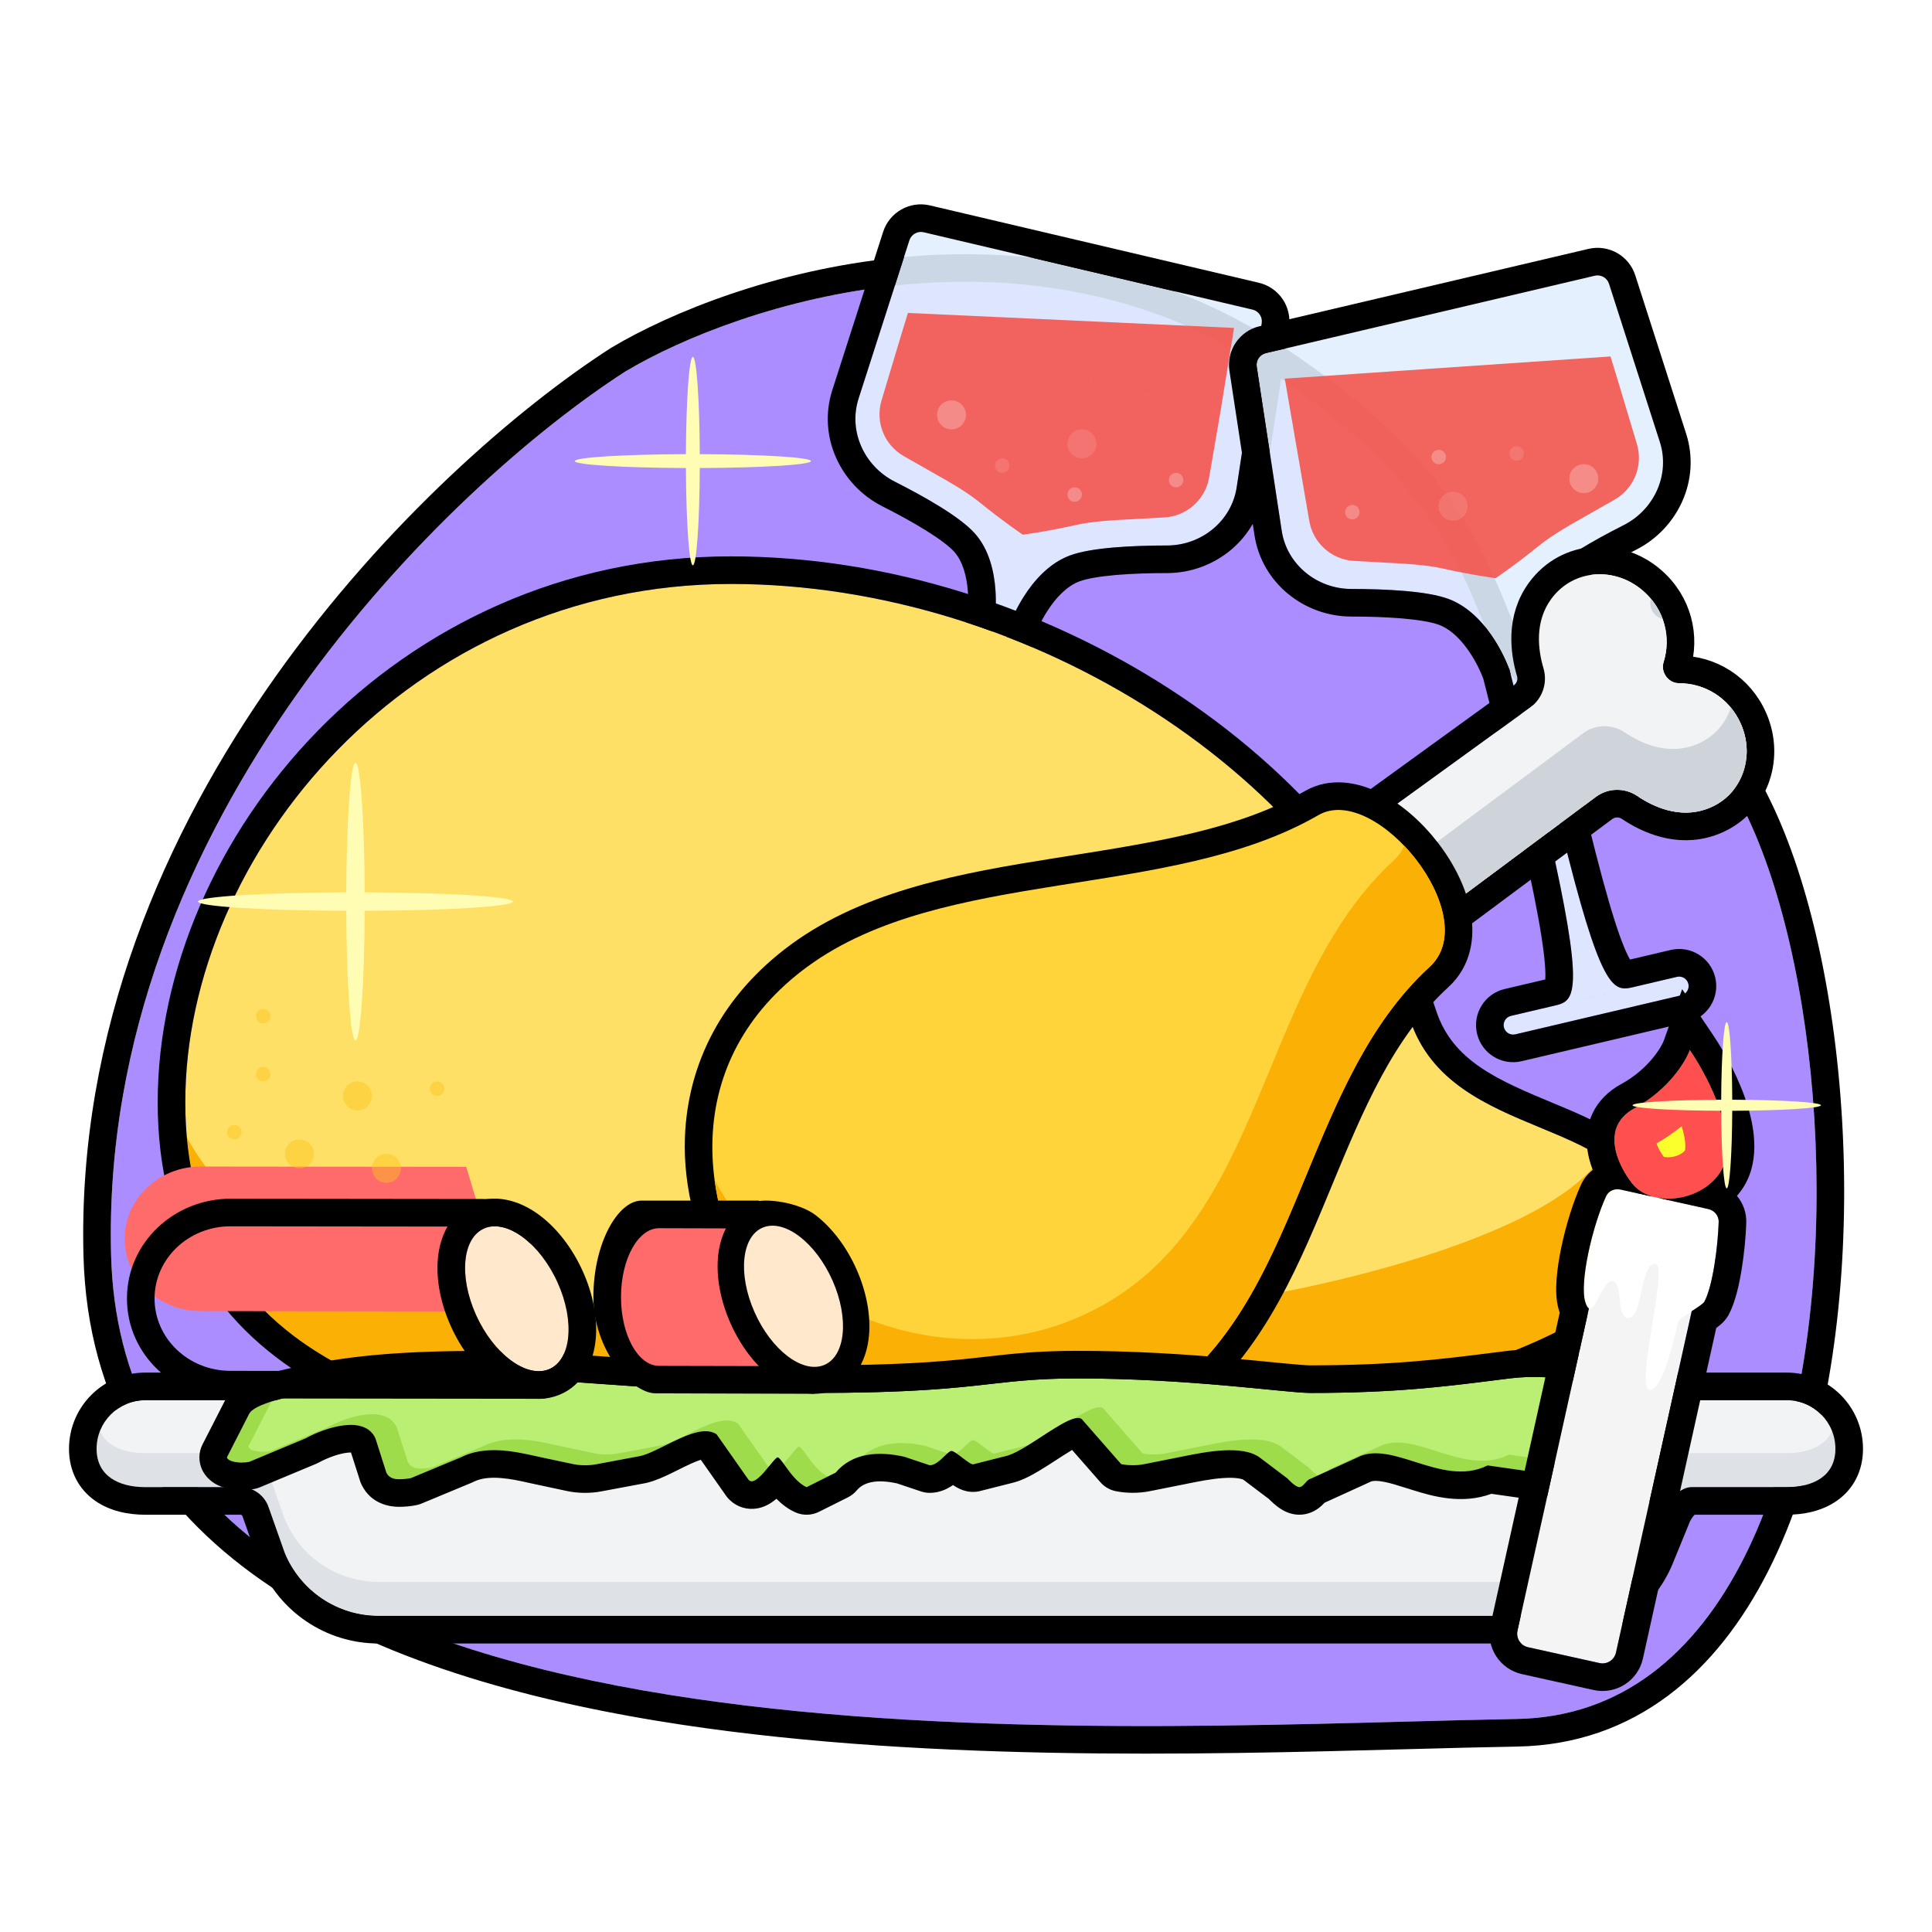 <svg width="140" height="140" viewBox="0 0 140 140" fill="none" xmlns="http://www.w3.org/2000/svg">
<mask id="path-1-outside-1_3614_1776" maskUnits="userSpaceOnUse" x="3" y="11.808" width="134" height="118" fill="black">
<rect fill="white" x="3" y="11.808" width="134" height="118"/>
<path fill-rule="evenodd" clip-rule="evenodd" d="M65.899 17.414C66.038 16.981 66.487 16.727 66.929 16.831L90.765 22.437C91.207 22.541 91.496 22.968 91.427 23.418L90.998 26.236L91.07 26.281C91.131 25.948 91.382 25.669 91.729 25.587L115.564 19.981C116.007 19.877 116.455 20.131 116.594 20.564L120.278 32.03C121.036 34.39 119.868 36.932 117.657 38.051C115.457 39.164 112.953 40.59 111.876 41.778C109.762 44.112 110.433 48.232 110.433 48.232L110.424 48.234C110.543 48.795 110.675 49.408 110.822 50.077C111.057 50.231 111.31 50.374 111.584 50.505C111.951 49.893 112.058 49.14 111.846 48.424C111.438 47.044 111.202 45.042 112.417 43.39C114.01 41.225 117.022 41.047 119.054 42.807C120.651 44.189 121.102 46.225 120.552 47.977C120.434 48.355 120.521 48.735 120.734 49.02C120.943 49.31 121.28 49.508 121.675 49.508C123.513 49.508 125.319 50.548 126.161 52.485C126.881 54.145 126.631 55.967 125.613 57.246C131.054 66.646 133.389 85.984 130.171 101.532C131.785 101.855 133 103.28 133 104.989C133 106.937 131.422 107.763 129.474 107.763H128.5C125.247 117.385 119.299 124.401 109.9 124.563C107.501 124.604 104.854 124.675 102.014 124.751L102.013 124.751L102.012 124.751L102.011 124.751C80.657 125.321 48.329 126.185 27.703 117.094H27.431C24.858 117.094 22.505 115.75 21.182 113.609C18.569 111.914 16.268 109.976 14.351 107.763H10.526C8.578 107.763 7 106.937 7 104.989C7 103.108 8.472 101.572 10.327 101.468C8.95 98.378 8.155 94.893 8.05 90.963C7.21 59.463 32.55 35.138 45.325 26.913C49.386 24.493 56.529 21.595 64.844 20.698L65.899 17.414ZM109.466 48.856C108.697 47.923 108.169 46.766 107.605 45.407C108.798 46.867 109.358 48.484 109.358 48.484L109.37 48.482C109.401 48.604 109.434 48.729 109.466 48.856Z"/>
</mask>
<path fill-rule="evenodd" clip-rule="evenodd" d="M65.899 17.414C66.038 16.981 66.487 16.727 66.929 16.831L90.765 22.437C91.207 22.541 91.496 22.968 91.427 23.418L90.998 26.236L91.07 26.281C91.131 25.948 91.382 25.669 91.729 25.587L115.564 19.981C116.007 19.877 116.455 20.131 116.594 20.564L120.278 32.03C121.036 34.39 119.868 36.932 117.657 38.051C115.457 39.164 112.953 40.59 111.876 41.778C109.762 44.112 110.433 48.232 110.433 48.232L110.424 48.234C110.543 48.795 110.675 49.408 110.822 50.077C111.057 50.231 111.31 50.374 111.584 50.505C111.951 49.893 112.058 49.14 111.846 48.424C111.438 47.044 111.202 45.042 112.417 43.39C114.01 41.225 117.022 41.047 119.054 42.807C120.651 44.189 121.102 46.225 120.552 47.977C120.434 48.355 120.521 48.735 120.734 49.02C120.943 49.31 121.28 49.508 121.675 49.508C123.513 49.508 125.319 50.548 126.161 52.485C126.881 54.145 126.631 55.967 125.613 57.246C131.054 66.646 133.389 85.984 130.171 101.532C131.785 101.855 133 103.28 133 104.989C133 106.937 131.422 107.763 129.474 107.763H128.5C125.247 117.385 119.299 124.401 109.9 124.563C107.501 124.604 104.854 124.675 102.014 124.751L102.013 124.751L102.012 124.751L102.011 124.751C80.657 125.321 48.329 126.185 27.703 117.094H27.431C24.858 117.094 22.505 115.75 21.182 113.609C18.569 111.914 16.268 109.976 14.351 107.763H10.526C8.578 107.763 7 106.937 7 104.989C7 103.108 8.472 101.572 10.327 101.468C8.95 98.378 8.155 94.893 8.05 90.963C7.21 59.463 32.55 35.138 45.325 26.913C49.386 24.493 56.529 21.595 64.844 20.698L65.899 17.414ZM109.466 48.856C108.697 47.923 108.169 46.766 107.605 45.407C108.798 46.867 109.358 48.484 109.358 48.484L109.37 48.482C109.401 48.604 109.434 48.729 109.466 48.856Z" fill="white" fill-opacity="0.12"/>
<path d="M66.929 16.831L66.013 20.725V20.725L66.929 16.831ZM65.899 17.414L62.091 16.19V16.19L65.899 17.414ZM90.765 22.437L91.68 18.544V18.544L90.765 22.437ZM91.427 23.418L95.381 24.02V24.02L91.427 23.418ZM90.998 26.236L87.043 25.633L86.647 28.239L88.884 29.631L90.998 26.236ZM91.07 26.281L88.956 29.677L93.956 32.789L95.006 26.994L91.07 26.281ZM91.729 25.587L92.645 29.481L92.645 29.481L91.729 25.587ZM115.564 19.981L114.649 16.088L114.649 16.088L115.564 19.981ZM116.594 20.564L120.403 19.34L120.403 19.34L116.594 20.564ZM120.278 32.03L124.086 30.807V30.807L120.278 32.03ZM117.657 38.051L119.463 41.62L117.657 38.051ZM111.876 41.778L108.912 39.092L108.912 39.092L111.876 41.778ZM110.433 48.232L111.349 52.125L114.98 51.271L114.381 47.589L110.433 48.232ZM110.424 48.234L109.508 44.34L105.7 45.236L106.511 49.063L110.424 48.234ZM110.822 50.077L106.914 50.934L107.264 52.527L108.628 53.422L110.822 50.077ZM111.584 50.505L109.855 54.112L113.14 55.687L115.014 52.562L111.584 50.505ZM111.846 48.424L108.01 49.558L108.01 49.558L111.846 48.424ZM112.417 43.39L109.196 41.019L109.194 41.02L112.417 43.39ZM119.054 42.807L116.435 45.831L116.437 45.832L119.054 42.807ZM120.552 47.977L116.735 46.779L116.734 46.784L120.552 47.977ZM120.734 49.02L123.98 46.682L123.959 46.653L123.938 46.625L120.734 49.02ZM126.16 52.485L129.83 50.892L129.83 50.892L126.16 52.485ZM125.613 57.246L122.483 54.755L120.785 56.889L122.151 59.25L125.613 57.246ZM130.171 101.532L126.254 100.721L125.438 104.663L129.385 105.454L130.171 101.532ZM128.5 107.763V103.763H125.629L124.71 106.482L128.5 107.763ZM109.9 124.563L109.969 128.562L109.9 124.563ZM102.014 124.751L101.907 120.752L101.883 120.753L101.86 120.754L102.014 124.751ZM102.013 124.751L102.106 128.75L102.136 128.749L102.167 128.748L102.013 124.751ZM102.012 124.751L102.089 128.75L102.097 128.75L102.105 128.75L102.012 124.751ZM102.011 124.751L101.934 120.752L101.919 120.752L101.904 120.752L102.011 124.751ZM27.703 117.094L29.316 113.433L28.545 113.094H27.703V117.094ZM21.182 113.609L24.585 111.507L24.113 110.743L23.359 110.254L21.182 113.609ZM14.351 107.763L17.375 105.144L16.178 103.763H14.351V107.763ZM10.327 101.468L10.549 105.462L16.342 105.14L13.98 99.84L10.327 101.468ZM8.05 90.963L12.048 90.856L8.05 90.963ZM45.325 26.913L43.278 23.476L43.218 23.512L43.159 23.55L45.325 26.913ZM64.844 20.698L65.273 24.675L67.858 24.396L68.653 21.921L64.844 20.698ZM107.605 45.407L110.703 42.876L103.91 46.939L107.605 45.407ZM109.466 48.856L106.379 51.4L113.34 47.861L109.466 48.856ZM109.358 48.484L105.579 49.793L106.76 53.204L110.274 52.378L109.358 48.484ZM109.37 48.482L113.242 47.48L112.262 43.693L108.454 44.588L109.37 48.482ZM67.845 12.938C65.372 12.356 62.868 13.772 62.091 16.19L69.708 18.637C69.209 20.19 67.601 21.099 66.013 20.725L67.845 12.938ZM91.68 18.544L67.845 12.938L66.013 20.725L89.849 26.331L91.68 18.544ZM95.381 24.02C95.764 21.509 94.153 19.125 91.68 18.544L89.849 26.331C88.261 25.958 87.227 24.427 87.473 22.815L95.381 24.02ZM94.952 26.838L95.381 24.02L87.473 22.815L87.043 25.633L94.952 26.838ZM93.184 22.885L93.112 22.84L88.884 29.631L88.956 29.677L93.184 22.885ZM90.813 21.694C88.873 22.15 87.471 23.712 87.134 25.568L95.006 26.994C94.791 28.184 93.892 29.188 92.645 29.481L90.813 21.694ZM114.649 16.088L90.813 21.694L92.645 29.481L116.48 23.875L114.649 16.088ZM120.403 19.34C119.626 16.922 117.121 15.506 114.649 16.088L116.48 23.875C114.893 24.248 113.285 23.34 112.786 21.787L120.403 19.34ZM124.086 30.807L120.403 19.34L112.786 21.787L116.469 33.254L124.086 30.807ZM119.463 41.62C123.297 39.68 125.49 35.176 124.086 30.807L116.469 33.254C116.582 33.604 116.439 34.185 115.851 34.482L119.463 41.62ZM114.841 44.463C114.986 44.303 115.481 43.891 116.457 43.283C117.356 42.725 118.419 42.149 119.463 41.62L115.851 34.482C114.695 35.067 113.406 35.761 112.233 36.49C111.138 37.17 109.843 38.064 108.912 39.092L114.841 44.463ZM110.433 48.232C114.381 47.589 114.381 47.59 114.381 47.591C114.381 47.592 114.381 47.593 114.381 47.593C114.382 47.595 114.382 47.596 114.382 47.597C114.382 47.6 114.383 47.602 114.383 47.604C114.384 47.609 114.384 47.612 114.385 47.614C114.385 47.619 114.386 47.621 114.385 47.619C114.385 47.615 114.382 47.598 114.379 47.569C114.372 47.511 114.361 47.407 114.351 47.27C114.331 46.988 114.32 46.598 114.351 46.172C114.423 45.186 114.671 44.651 114.841 44.463L108.912 39.092C106.967 41.239 106.493 43.93 106.372 45.588C106.307 46.484 106.331 47.269 106.371 47.833C106.391 48.118 106.416 48.355 106.437 48.531C106.448 48.62 106.458 48.693 106.466 48.751C106.47 48.78 106.474 48.804 106.477 48.825C106.478 48.835 106.48 48.845 106.481 48.853C106.482 48.857 106.482 48.861 106.483 48.864C106.483 48.866 106.483 48.868 106.484 48.87C106.484 48.87 106.484 48.871 106.484 48.872C106.484 48.873 106.485 48.874 110.433 48.232ZM111.34 52.127L111.349 52.125L109.517 44.338L109.508 44.34L111.34 52.127ZM114.729 49.22C114.584 48.56 114.454 47.956 114.337 47.405L106.511 49.063C106.632 49.634 106.766 50.256 106.914 50.934L114.729 49.22ZM113.313 46.898C113.193 46.841 113.096 46.785 113.015 46.732L108.628 53.422C109.017 53.677 109.426 53.907 109.855 54.112L113.313 46.898ZM108.01 49.558C107.899 49.182 107.955 48.779 108.153 48.448L115.014 52.562C115.948 51.006 116.216 49.097 115.682 47.29L108.01 49.558ZM109.194 41.02C106.853 44.206 107.486 47.785 108.01 49.558L115.682 47.291C115.56 46.875 115.505 46.495 115.519 46.199C115.531 45.938 115.59 45.827 115.64 45.759L109.194 41.02ZM121.673 39.783C118.074 36.666 112.322 36.77 109.196 41.019L115.639 45.761C115.691 45.69 115.732 45.662 115.756 45.649C115.784 45.634 115.825 45.619 115.885 45.614C116.006 45.605 116.214 45.639 116.435 45.831L121.673 39.783ZM124.368 49.176C125.371 45.979 124.533 42.258 121.671 39.782L116.437 45.832C116.626 45.996 116.709 46.158 116.747 46.297C116.788 46.451 116.785 46.62 116.735 46.779L124.368 49.176ZM123.938 46.625C124.427 47.279 124.666 48.221 124.369 49.171L116.734 46.784C116.201 48.489 116.615 50.19 117.531 51.416L123.938 46.625ZM121.675 45.508C122.675 45.508 123.503 46.02 123.98 46.682L117.489 51.359C118.384 52.6 119.885 53.508 121.675 53.508V45.508ZM129.83 50.892C128.323 47.422 125.027 45.508 121.675 45.508V53.508C121.843 53.508 122.005 53.556 122.139 53.641C122.261 53.719 122.391 53.847 122.491 54.078L129.83 50.892ZM128.743 59.736C130.722 57.249 131.112 53.847 129.83 50.892L122.491 54.078C122.65 54.443 122.539 54.685 122.483 54.755L128.743 59.736ZM134.088 102.342C135.794 94.098 136.015 84.951 135.116 76.652C134.224 68.425 132.188 60.62 129.075 55.242L122.151 59.25C124.479 63.271 126.33 69.835 127.162 77.514C127.986 85.121 127.765 93.418 126.254 100.721L134.088 102.342ZM137 104.989C137 101.337 134.403 98.301 130.957 97.61L129.385 105.454C129.166 105.41 129 105.223 129 104.989H137ZM129.474 111.763C130.928 111.763 132.724 111.467 134.273 110.375C136.014 109.147 137 107.212 137 104.989H129C129 104.925 129.016 104.709 129.156 104.433C129.298 104.154 129.494 103.956 129.662 103.837C129.813 103.731 129.901 103.716 129.855 103.728C129.811 103.739 129.686 103.763 129.474 103.763V111.763ZM128.5 111.763H129.474V103.763H128.5V111.763ZM109.969 128.562C121.874 128.357 128.814 119.325 132.289 109.044L124.71 106.482C121.68 115.446 116.725 120.445 109.831 120.563L109.969 128.562ZM102.12 128.749C104.966 128.673 107.592 128.603 109.969 128.562L109.831 120.563C107.409 120.605 104.743 120.676 101.907 120.752L102.12 128.749ZM102.167 128.748L102.167 128.748L101.86 120.754L101.859 120.754L102.167 128.748ZM102.105 128.75L102.106 128.75L101.92 120.752L101.919 120.752L102.105 128.75ZM102.088 128.75L102.089 128.75L101.935 120.752L101.934 120.752L102.088 128.75ZM26.09 120.754C37.052 125.586 50.852 127.679 64.329 128.537C77.866 129.4 91.462 129.034 102.118 128.749L101.904 120.752C91.206 121.038 77.96 121.389 64.838 120.553C51.656 119.714 38.98 117.693 29.316 113.433L26.09 120.754ZM27.431 121.094H27.703V113.094H27.431V121.094ZM17.779 115.712C19.822 119.019 23.455 121.094 27.431 121.094V113.094C26.261 113.094 25.188 112.482 24.585 111.507L17.779 115.712ZM11.327 110.381C13.526 112.92 16.126 115.097 19.005 116.965L23.359 110.254C21.013 108.731 19.01 107.032 17.375 105.144L11.327 110.381ZM10.526 111.763H14.351V103.763H10.526V111.763ZM3 104.989C3 107.212 3.986 109.147 5.727 110.375C7.276 111.467 9.072 111.763 10.526 111.763V103.763C10.313 103.763 10.189 103.739 10.145 103.728C10.099 103.716 10.187 103.731 10.338 103.837C10.505 103.956 10.702 104.154 10.844 104.433C10.984 104.709 11 104.925 11 104.989H3ZM10.104 97.475C6.142 97.695 3 100.974 3 104.989H11C11 105.243 10.802 105.448 10.549 105.462L10.104 97.475ZM4.051 91.069C4.169 95.487 5.068 99.494 6.673 103.097L13.98 99.84C12.832 97.263 12.14 94.299 12.048 90.856L4.051 91.069ZM43.159 23.55C36.371 27.92 26.459 36.406 18.318 47.897C10.166 59.403 3.601 74.195 4.051 91.069L12.048 90.856C11.658 76.231 17.344 63.11 24.846 52.522C32.358 41.919 41.504 34.13 47.49 30.276L43.159 23.55ZM64.415 16.721C55.491 17.684 47.8 20.782 43.278 23.476L47.372 30.349C50.972 28.204 57.568 25.506 65.273 24.675L64.415 16.721ZM62.091 16.19L61.036 19.475L68.653 21.921L69.708 18.637L62.091 16.19ZM103.91 46.939C104.469 48.286 105.189 49.956 106.379 51.4L112.553 46.313C112.206 45.891 111.869 45.246 111.3 43.874L103.91 46.939ZM109.358 48.484C113.138 47.175 113.138 47.174 113.138 47.173C113.138 47.173 113.137 47.172 113.137 47.172C113.137 47.171 113.136 47.17 113.136 47.169C113.135 47.167 113.135 47.165 113.134 47.163C113.132 47.158 113.13 47.153 113.129 47.148C113.125 47.137 113.12 47.124 113.115 47.11C113.105 47.082 113.093 47.048 113.078 47.008C113.047 46.927 113.007 46.823 112.956 46.698C112.854 46.449 112.709 46.114 112.517 45.725C112.141 44.962 111.549 43.912 110.703 42.876L104.507 47.938C104.855 48.362 105.139 48.85 105.341 49.261C105.439 49.459 105.508 49.62 105.549 49.72C105.569 49.769 105.582 49.802 105.587 49.816C105.589 49.823 105.59 49.825 105.589 49.821C105.588 49.819 105.587 49.816 105.585 49.812C105.584 49.809 105.583 49.807 105.582 49.804C105.582 49.802 105.581 49.8 105.581 49.799C105.58 49.798 105.58 49.797 105.58 49.796C105.58 49.796 105.579 49.795 105.579 49.795C105.579 49.794 105.579 49.793 109.358 48.484ZM108.454 44.588L108.443 44.59L110.274 52.378L110.285 52.375L108.454 44.588ZM113.34 47.861C113.307 47.731 113.274 47.604 113.242 47.48L105.497 49.484C105.528 49.604 105.56 49.727 105.592 49.852L113.34 47.861Z" fill="white" mask="url(#path-1-outside-1_3614_1776)"/>
<path d="M92.05 26.913C74.41 15.153 53.55 22.013 45.325 26.913C32.55 35.138 7.21 59.463 8.05 90.963C9.1 130.338 79.45 125.088 109.9 124.563C140.35 124.038 134.575 51.588 118.3 51.588C102.025 51.588 114.1 41.613 92.05 26.913Z" fill="#AB8DFF"/>
<path fill-rule="evenodd" clip-rule="evenodd" d="M44.271 25.212L44.301 25.195C48.646 22.606 56.196 19.565 64.955 18.676C73.74 17.784 83.861 19.05 93.159 25.249C98.833 29.031 102.391 32.564 104.772 35.78C107.128 38.962 108.273 41.761 109.161 43.932L109.191 44.006C110.123 46.284 110.656 47.441 111.659 48.219C112.624 48.968 114.363 49.588 118.3 49.588C121.146 49.588 123.527 51.183 125.395 53.42C127.265 55.657 128.805 58.737 130.025 62.262C132.471 69.328 133.789 78.642 133.621 87.915C133.454 97.172 131.803 106.61 128.13 113.844C124.431 121.129 118.524 126.414 109.934 126.563C107.565 126.603 104.941 126.674 102.116 126.749C86.941 127.156 65.966 127.718 47.625 124.699C36.742 122.907 26.556 119.824 18.98 114.538C11.31 109.187 6.332 101.575 6.05 91.016C5.615 74.704 11.96 60.33 19.95 49.053C27.934 37.785 37.654 29.473 44.242 25.231L44.271 25.212ZM45.325 26.913C53.55 22.013 74.41 15.153 92.05 26.913C103.034 34.236 105.55 40.386 107.321 44.715C109.105 49.076 110.132 51.588 118.3 51.588C134.575 51.588 140.35 124.038 109.9 124.563C107.5 124.604 104.853 124.675 102.011 124.751C68.792 125.638 9.017 127.235 8.05 90.963C7.21 59.463 32.55 35.138 45.325 26.913Z" fill="black"/>
<path fill-rule="evenodd" clip-rule="evenodd" d="M65.899 17.414C66.038 16.981 66.487 16.727 66.929 16.831L90.765 22.437C91.207 22.541 91.496 22.968 91.427 23.418L89.615 35.312C89.241 37.767 87.055 39.525 84.571 39.528C82.047 39.531 79.076 39.674 77.525 40.253C74.505 41.379 73.135 45.334 73.135 45.334L73.124 45.332C72.565 47.49 71.838 50.434 70.894 54.448C67.435 69.155 68.326 69.365 69.886 69.732L64.092 68.369C65.652 68.736 66.543 68.945 70.002 54.239C70.947 50.225 71.608 47.265 72.07 45.084L72.061 45.082C72.061 45.082 72.732 40.962 70.617 38.628C69.541 37.44 67.037 36.014 64.837 34.901C62.626 33.782 61.458 31.24 62.216 28.88L65.899 17.414ZM60.147 68.147C60.234 67.778 60.603 67.549 60.973 67.635L73.005 70.466C73.375 70.552 73.604 70.922 73.517 71.291C73.43 71.66 73.06 71.889 72.691 71.802L60.658 68.972C60.289 68.886 60.06 68.516 60.147 68.147Z" fill="#E2EEFF" fill-opacity="0.9"/>
<path fill-rule="evenodd" clip-rule="evenodd" d="M75.005 46.046C74.458 48.167 73.751 51.034 72.841 54.906C71.099 62.311 70.52 65.812 70.508 67.483C70.507 67.62 70.51 67.733 70.515 67.825L73.463 68.519C74.908 68.858 75.803 70.305 75.464 71.749C75.124 73.194 73.678 74.089 72.233 73.749L60.2 70.919C58.756 70.58 57.86 69.133 58.2 67.689C58.54 66.244 59.986 65.349 61.431 65.689L64.379 66.382C64.424 66.302 64.478 66.202 64.538 66.079C65.271 64.578 66.314 61.186 68.056 53.781C68.965 49.915 69.609 47.037 70.065 44.896L70.086 44.767L70.088 44.752C70.091 44.734 70.095 44.703 70.1 44.659C70.111 44.572 70.125 44.435 70.138 44.261C70.163 43.908 70.177 43.419 70.137 42.876C70.053 41.722 69.748 40.648 69.135 39.971C68.793 39.594 68.098 39.06 67.092 38.435C66.125 37.834 65.006 37.228 63.934 36.686C60.911 35.156 59.231 31.633 60.312 28.269L63.995 16.802C64.453 15.376 65.93 14.542 67.387 14.885L91.223 20.491C92.68 20.833 93.63 22.238 93.404 23.719L91.427 23.418C91.496 22.968 91.207 22.541 90.765 22.437L66.929 16.831C66.487 16.727 66.038 16.981 65.899 17.414L62.216 28.88C61.458 31.24 62.626 33.782 64.837 34.901C67.037 36.014 69.541 37.44 70.617 38.628C71.685 39.806 72.042 41.44 72.135 42.768C72.141 42.863 72.147 42.957 72.151 43.048C72.191 43.964 72.113 44.696 72.077 44.968C72.072 45.008 72.068 45.038 72.065 45.057C72.062 45.073 72.061 45.082 72.061 45.082L72.07 45.084C71.608 47.265 70.947 50.225 70.002 54.239C68.416 60.984 67.37 64.592 66.551 66.485C66.495 66.616 66.439 66.739 66.385 66.854C66.385 66.854 66.385 66.853 66.385 66.854C66.104 67.447 65.849 67.835 65.606 68.082C65.092 68.604 64.632 68.496 64.092 68.369L69.886 69.732C69.346 69.605 68.886 69.496 68.659 68.8C68.552 68.47 68.497 68.01 68.509 67.353C68.509 67.353 68.509 67.353 68.509 67.353C68.512 67.226 68.517 67.092 68.525 66.949C68.636 64.889 69.307 61.194 70.894 54.448C71.838 50.434 72.565 47.49 73.124 45.332L73.135 45.334C73.135 45.334 73.138 45.326 73.143 45.311C73.148 45.299 73.154 45.282 73.162 45.261C73.246 45.036 73.53 44.323 74.028 43.49C74.07 43.419 74.114 43.349 74.159 43.277C74.878 42.132 75.988 40.826 77.525 40.253C79.076 39.674 82.047 39.531 84.571 39.528C87.055 39.525 89.241 37.767 89.615 35.312L91.427 23.418L93.404 23.719L91.593 35.613C91.059 39.113 87.974 41.524 84.574 41.528C83.342 41.529 82.03 41.565 80.856 41.667C79.637 41.773 78.733 41.937 78.224 42.127C77.313 42.466 76.512 43.306 75.884 44.291C75.587 44.757 75.365 45.199 75.219 45.523C75.146 45.683 75.094 45.811 75.061 45.894C75.045 45.935 75.034 45.964 75.028 45.981L75.023 45.995L75.022 45.996L75.005 46.046ZM60.973 67.635C60.603 67.549 60.234 67.778 60.147 68.147C60.06 68.516 60.289 68.886 60.658 68.972L72.691 71.802C73.06 71.889 73.43 71.66 73.517 71.291C73.604 70.922 73.375 70.552 73.005 70.466L60.973 67.635Z" fill="black"/>
<path fill-rule="evenodd" clip-rule="evenodd" d="M76.842 27.158L88.429 29.883L89.425 23.763L65.792 22.678L65.255 24.433L65.255 24.433L63.879 29.02C63.411 30.578 64.082 32.251 65.495 33.055L68.369 34.689C68.369 34.689 69.997 35.597 70.919 36.347C72.679 37.78 74.092 38.728 74.117 38.745L74.117 38.745L74.117 38.745C74.147 38.742 75.834 38.522 78.049 38.024C79.208 37.764 81.07 37.677 81.07 37.677L84.371 37.495C85.995 37.405 87.341 36.206 87.617 34.604L88.429 29.884L76.842 27.158L76.842 27.158Z" fill="#F4554D" fill-opacity="0.9"/>
<path fill-rule="evenodd" clip-rule="evenodd" d="M116.594 20.564C116.455 20.131 116.007 19.877 115.564 19.981L91.729 25.587C91.286 25.692 90.998 26.118 91.067 26.568L92.878 38.462C93.252 40.917 95.439 42.675 97.922 42.678C100.447 42.681 103.418 42.824 104.969 43.403C107.989 44.529 109.359 48.484 109.359 48.484L109.37 48.482C109.928 50.64 110.656 53.584 111.6 57.598C115.059 72.305 114.167 72.515 112.608 72.882L118.401 71.519C116.841 71.886 115.95 72.096 112.491 57.389C111.547 53.375 110.886 50.415 110.424 48.234L110.433 48.232C110.433 48.232 109.762 44.112 111.876 41.778C112.953 40.59 115.457 39.164 117.657 38.051C119.868 36.932 121.036 34.39 120.278 32.03L116.594 20.564ZM122.347 71.297C122.26 70.927 121.89 70.699 121.521 70.785L109.488 73.615C109.119 73.702 108.89 74.072 108.977 74.441C109.064 74.81 109.433 75.039 109.803 74.953L121.836 72.122C122.205 72.036 122.434 71.666 122.347 71.297Z" fill="#E2EEFF" fill-opacity="0.9"/>
<path fill-rule="evenodd" clip-rule="evenodd" d="M107.489 49.196C108.035 51.317 108.742 54.184 109.653 58.056C111.395 65.461 111.973 68.962 111.986 70.632C111.987 70.77 111.984 70.883 111.978 70.975L109.03 71.669C107.586 72.008 106.69 73.455 107.03 74.899C107.37 76.344 108.816 77.239 110.261 76.899L122.293 74.069C123.738 73.73 124.633 72.283 124.294 70.839C123.954 69.394 122.508 68.499 121.063 68.838L118.115 69.532C118.069 69.452 118.016 69.352 117.955 69.228C117.222 67.728 116.18 64.336 114.438 56.931C113.529 53.065 112.885 50.187 112.429 48.046L112.408 47.917L112.405 47.902C112.403 47.884 112.399 47.853 112.393 47.809C112.383 47.722 112.368 47.585 112.356 47.411C112.331 47.059 112.317 46.569 112.356 46.026C112.441 44.872 112.745 43.798 113.359 43.121C113.7 42.744 114.395 42.211 115.401 41.585C116.368 40.984 117.488 40.378 118.56 39.836C121.583 38.306 123.263 34.783 122.182 31.419L118.498 19.952C118.041 18.526 116.564 17.692 115.107 18.035L91.271 23.64C89.814 23.983 88.864 25.389 89.089 26.869L91.067 26.568C90.998 26.118 91.286 25.692 91.729 25.587L115.564 19.981C116.007 19.877 116.455 20.131 116.594 20.564L120.278 32.03C121.036 34.39 119.868 36.932 117.657 38.051C115.457 39.164 112.953 40.59 111.876 41.778C110.809 42.956 110.451 44.59 110.359 45.918C110.352 46.013 110.347 46.107 110.343 46.198C110.302 47.114 110.381 47.846 110.416 48.118C110.422 48.158 110.426 48.188 110.429 48.208C110.431 48.223 110.433 48.232 110.433 48.232L110.424 48.234C110.886 50.415 111.547 53.375 112.491 57.389C114.078 64.134 115.124 67.742 115.943 69.635C115.999 69.766 116.054 69.889 116.109 70.004C116.109 70.004 116.109 70.004 116.109 70.004C116.39 70.597 116.645 70.985 116.888 71.231C117.402 71.754 117.861 71.646 118.401 71.519L112.608 72.882C113.148 72.755 113.607 72.647 113.834 71.95C113.942 71.62 113.997 71.16 113.984 70.504C113.984 70.503 113.984 70.504 113.984 70.504C113.982 70.376 113.977 70.242 113.969 70.099C113.858 68.04 113.186 64.344 111.6 57.598C110.656 53.584 109.928 50.64 109.37 48.482L109.359 48.484C109.359 48.484 109.356 48.476 109.35 48.461C109.346 48.449 109.34 48.432 109.332 48.411C109.247 48.186 108.964 47.473 108.465 46.64C108.423 46.569 108.38 46.498 108.335 46.427C107.615 45.282 106.506 43.976 104.969 43.403C103.418 42.824 100.447 42.681 97.922 42.678C95.439 42.675 93.252 40.917 92.878 38.462L91.067 26.568L89.089 26.869L90.901 38.763C91.434 42.263 94.52 44.674 97.92 44.678C99.152 44.679 100.464 44.715 101.638 44.817C102.857 44.922 103.761 45.087 104.27 45.276C105.181 45.616 105.982 46.456 106.61 47.441C106.907 47.907 107.129 48.349 107.275 48.673C107.348 48.833 107.4 48.961 107.432 49.044C107.449 49.085 107.46 49.114 107.466 49.131L107.471 49.145L107.471 49.146L107.489 49.196ZM121.521 70.785C121.89 70.699 122.26 70.927 122.347 71.297C122.434 71.666 122.205 72.036 121.836 72.122L109.803 74.953C109.433 75.039 109.064 74.81 108.977 74.441C108.89 74.072 109.119 73.702 109.488 73.615L121.521 70.785Z" fill="black"/>
<path fill-rule="evenodd" clip-rule="evenodd" d="M94.065 33.035L93.1 27.438L116.702 25.83L117.238 27.585L118.615 32.172C119.082 33.73 118.412 35.403 116.998 36.207L114.125 37.841C114.125 37.841 112.497 38.749 111.575 39.499C109.814 40.932 108.402 41.88 108.377 41.897C108.347 41.893 106.659 41.674 104.445 41.176C103.286 40.916 101.424 40.829 101.424 40.829L98.123 40.647C96.499 40.557 95.153 39.358 94.877 37.756L94.065 33.035Z" fill="#F4554D" fill-opacity="0.9"/>
<path d="M102.168 73.855C105.215 83.216 119.351 80.54 119.351 89.542C119.351 97.764 93.988 102.863 85.745 103.287L51.387 103.926C29.377 103.926 13.427 97.924 13.427 79.887C13.427 61.849 29.699 42.316 52.964 42.316C74.938 42.316 96.562 56.63 102.168 73.855V73.855Z" fill="#FFE066"/>
<path fill-rule="evenodd" clip-rule="evenodd" d="M13.537 82.413C14.979 98.489 30.438 103.926 51.387 103.926L85.745 103.287C93.988 102.863 119.351 97.764 119.351 89.542C119.351 86.761 118.002 85.094 116.047 83.843C111.511 90.521 90.647 94.594 83.318 94.971L48.96 95.61C32.146 95.61 18.869 92.108 13.537 82.413Z" fill="#FAB005"/>
<path fill-rule="evenodd" clip-rule="evenodd" d="M85.848 105.284C85.826 105.285 85.805 105.286 85.783 105.287L51.425 105.926C51.412 105.926 51.4 105.926 51.387 105.926C40.268 105.926 30.366 104.422 23.18 100.418C19.555 98.398 16.591 95.725 14.543 92.273C12.494 88.82 11.427 84.699 11.427 79.887C11.427 60.788 28.552 40.316 52.964 40.316C64.372 40.316 75.644 44.026 84.791 49.947C93.922 55.859 101.089 64.079 104.07 73.236C105.261 76.895 108.551 78.275 112.67 79.986C114.573 80.777 116.736 81.686 118.387 83.082C120.166 84.588 121.351 86.65 121.351 89.542C121.351 92.679 118.969 95.061 116.355 96.772C113.628 98.557 110.004 100.044 106.248 101.244C98.728 103.647 90.156 105.063 85.848 105.284ZM102.168 73.855C96.562 56.63 74.938 42.316 52.964 42.316C29.699 42.316 13.427 61.849 13.427 79.887C13.427 97.924 29.377 103.926 51.387 103.926L85.745 103.287C93.988 102.863 119.351 97.764 119.351 89.542C119.351 84.922 115.628 83.378 111.591 81.704C107.762 80.116 103.651 78.412 102.168 73.855Z" fill="black"/>
<path d="M110.887 48.708L110.887 48.708C110.45 47.229 110.115 44.833 111.612 42.797L112.417 43.39L111.612 42.797C113.588 40.111 117.285 39.952 119.708 42.051C121.621 43.706 122.169 46.164 121.506 48.277C121.497 48.304 121.497 48.326 121.501 48.347C121.505 48.37 121.516 48.396 121.535 48.422L121.546 48.436C121.564 48.462 121.587 48.48 121.607 48.491C121.626 48.501 121.647 48.508 121.675 48.508C123.891 48.508 126.07 49.766 127.078 52.087L127.078 52.087C128.354 55.027 127.096 58.507 123.941 59.588C121.55 60.408 119.364 59.37 118.084 58.51L110.887 48.708ZM110.887 48.708C111.081 49.362 110.844 50.061 110.298 50.458C110.298 50.459 110.298 50.459 110.298 50.459L95.039 61.515L95.039 61.515C92.731 63.187 92.226 66.418 93.912 68.715H93.912C95.598 71.011 98.832 71.496 101.118 69.795L116.236 58.548C116.236 58.548 116.237 58.548 116.237 58.547C116.781 58.146 117.518 58.13 118.084 58.51L110.887 48.708Z" stroke="black" stroke-width="2" stroke-linejoin="round"/>
<path d="M112.417 43.39C111.202 45.042 111.438 47.044 111.846 48.424C112.159 49.481 111.777 50.619 110.886 51.267L95.626 62.325C93.767 63.671 93.361 66.273 94.719 68.123C96.076 69.972 98.68 70.363 100.521 68.993L115.641 57.745C116.528 57.089 117.727 57.065 118.642 57.68C119.837 58.483 121.676 59.308 123.616 58.642C126.16 57.772 127.23 54.95 126.16 52.485C125.319 50.548 123.513 49.508 121.675 49.508C121.28 49.508 120.943 49.31 120.734 49.02C120.521 48.735 120.433 48.355 120.551 47.977C121.102 46.225 120.651 44.189 119.054 42.807C117.022 41.047 114.01 41.225 112.417 43.39V43.39Z" fill="#F1F3F5"/>
<path fill-rule="evenodd" clip-rule="evenodd" d="M94.256 64.031C93.693 65.335 93.817 66.895 94.719 68.123C96.076 69.972 98.68 70.363 100.521 68.993L115.641 57.745C116.528 57.089 117.727 57.065 118.642 57.68C119.837 58.483 121.676 59.308 123.616 58.642C126.16 57.772 127.23 54.95 126.16 52.485C125.964 52.033 125.716 51.63 125.426 51.278C125.016 52.521 124.073 53.56 122.7 54.03C120.76 54.695 118.921 53.87 117.726 53.067C116.811 52.453 115.612 52.476 114.725 53.132L99.605 64.38C97.953 65.61 95.684 65.421 94.256 64.031ZM120.484 44.862C120.209 44.794 119.977 44.627 119.818 44.407C119.609 44.128 119.521 43.758 119.628 43.388C120.01 43.841 120.294 44.34 120.484 44.862Z" fill="#CED4DA"/>
<path d="M49.634 82.369C49.843 77.112 52.266 72.15 57.316 68.443C62.713 64.481 69.782 63.243 76.384 62.192C76.731 62.137 77.078 62.082 77.423 62.027C83.848 61.01 89.812 60.066 94.535 57.335C96.396 56.26 98.44 56.69 100 57.472C101.589 58.269 103.063 59.598 104.199 61.072C105.333 62.541 106.256 64.318 106.575 66.11C106.898 67.931 106.613 70.008 104.957 71.528C100.943 75.211 98.801 80.383 96.467 86.021C96.371 86.252 96.275 86.484 96.179 86.717C93.808 92.432 91.141 98.605 85.684 102.612C84.5 104 82 105 82 105C68 114 49.037 97.415 49.634 82.369Z" fill="black"/>
<path d="M56.364 96.283C62.698 104.91 75.368 107.705 84.5 101C94.388 93.74 94.462 78.442 103.604 70.055C107.586 66.401 99.676 56.673 95.537 59.067C84.796 65.277 68.387 62.795 58.5 70.055C49.368 76.759 50.031 87.657 56.364 96.283Z" fill="#FFD43B"/>
<path fill-rule="evenodd" clip-rule="evenodd" d="M81.881 93.308C72.749 100.013 60.078 97.218 53.745 88.591C53.013 87.595 52.358 86.569 51.784 85.522C52.282 89.199 53.891 92.914 56.364 96.283C62.698 104.91 75.368 107.705 84.5 101C89.683 97.195 92.169 91.181 94.679 85.111C96.957 79.602 99.254 74.046 103.604 70.055C105.863 67.982 104.295 63.955 101.759 61.294C101.583 61.688 101.328 62.048 100.985 62.362C96.635 66.353 94.338 71.909 92.059 77.419C89.55 83.488 87.063 89.502 81.881 93.308Z" fill="#FAB005"/>
<path d="M129.474 101.463H10.526C8.578 101.463 7 103.041 7 104.989C7 106.936 8.578 107.763 10.526 107.763H17.421C18.299 107.763 19.091 108.294 19.423 109.109L20.63 112.524C21.759 115.287 24.447 117.094 27.431 117.094H112.568C115.553 117.094 118.241 115.287 119.37 112.524L120.577 109.57C120.909 108.756 121.701 107.763 122.579 107.763H129.474C131.422 107.763 133 106.936 133 104.989C133 103.041 131.422 101.463 129.474 101.463Z" fill="#F1F3F5"/>
<path fill-rule="evenodd" clip-rule="evenodd" d="M7.241 103.706C7.754 104.813 9.031 105.3 10.526 105.3H17.421C18.299 105.3 19.091 105.832 19.423 106.646L20.63 110.062C21.759 112.824 24.447 114.631 27.431 114.631H112.568C115.553 114.631 118.241 112.824 119.37 110.062L120.577 107.108C120.909 106.293 121.701 105.3 122.579 105.3H129.474C130.969 105.3 132.246 104.813 132.759 103.706C132.915 104.104 133 104.536 133 104.989C133 106.937 131.422 107.763 129.474 107.763H122.579C121.701 107.763 120.909 108.756 120.577 109.57L119.37 112.524C118.241 115.287 115.553 117.094 112.568 117.094H27.431C24.447 117.094 21.759 115.287 20.63 112.524L19.423 109.109C19.091 108.294 18.299 107.763 17.421 107.763H10.526C8.578 107.763 7 106.937 7 104.989C7 104.536 7.085 104.104 7.241 103.706Z" fill="#DEE2E6"/>
<path fill-rule="evenodd" clip-rule="evenodd" d="M20.63 112.524L19.423 109.109C19.091 108.294 18.299 107.763 17.421 107.763H10.526C8.578 107.763 7 106.936 7 104.989C7 103.041 8.578 101.463 10.526 101.463H129.474C131.422 101.463 133 103.041 133 104.989C133 106.936 131.422 107.763 129.474 107.763H122.579C121.701 107.763 120.909 108.756 120.577 109.57L119.37 112.524C118.241 115.287 115.553 117.094 112.568 117.094H27.431C24.447 117.094 21.759 115.287 20.63 112.524ZM121.221 113.281C119.785 116.795 116.366 119.094 112.568 119.094H27.431C23.634 119.094 20.215 116.795 18.779 113.281C18.767 113.251 18.755 113.221 18.745 113.191L17.562 109.845C17.534 109.795 17.48 109.763 17.421 109.763H10.526C9.312 109.763 7.973 109.512 6.88 108.741C5.69 107.901 5 106.587 5 104.989C5 101.937 7.474 99.463 10.526 99.463H129.474C132.526 99.463 135 101.937 135 104.989C135 106.587 134.31 107.901 133.12 108.741C132.027 109.512 130.688 109.763 129.474 109.763H122.8C122.797 109.766 122.793 109.77 122.789 109.774C122.726 109.837 122.654 109.926 122.584 110.033C122.515 110.139 122.463 110.243 122.429 110.325L122.428 110.327L121.221 113.281Z" fill="black"/>
<path d="M35.35 99.888C29.182 99.888 25.9 100.203 22.225 100.938C19.6 101.463 18.241 101.96 18.025 102.513L16.45 105.594C16.45 105.662 16.5 105.729 16.594 105.788C16.688 105.847 16.823 105.896 16.986 105.93C17.148 105.964 17.333 105.982 17.521 105.982C17.709 105.982 17.894 105.965 18.058 105.931L22.14 104.227C23.608 103.422 26.425 102.513 27.206 104.227L28 106.713C28.192 107.107 28.578 107.188 28.889 107.19C29.201 107.192 29.507 107.163 29.777 107.107L33.402 105.6C35.35 104.613 37.723 105.284 39.241 105.606L41.519 106.091C41.772 106.145 42.058 106.175 42.351 106.178C42.644 106.181 42.934 106.157 43.195 106.108L46.401 105.507C47.95 105.138 50.575 103.038 51.923 103.927L54.25 107.238C54.791 107.831 56.073 105.607 56.35 105.606C56.628 105.605 57.4 107.306 58.45 107.763L60.55 106.713C61.778 105.254 63.7 105.138 65.546 105.566L67.375 106.178C68.011 106.178 68.66 105.136 68.95 105.138C69.24 105.14 70.268 106.156 70.525 106.108L72.82 105.528C74.359 105.237 77.875 101.988 78.462 102.915L81.247 106.095C81.504 106.147 81.792 106.174 82.085 106.174C82.378 106.174 82.667 106.147 82.923 106.095L85.437 105.594C87.026 105.277 89.95 104.613 91.303 105.628L93.289 107.129C93.289 107.129 93.86 107.757 94.15 107.763C94.44 107.769 94.687 107.211 94.95 107.166L98.631 105.487C101.17 104.54 104.65 107.763 107.8 106.188L111.012 106.646C112.617 106.329 114.625 104.546 116.894 105.639C119.164 106.732 117.698 106.926 117.698 106.926C117.86 106.964 118.047 106.985 118.239 106.987C118.432 106.99 118.622 106.974 118.791 106.94C118.96 106.907 119.101 106.858 119.2 106.798C119.298 106.738 119.35 106.669 119.35 106.599L119.566 102.541C119.566 102.399 119.489 102.259 119.339 102.128C119.19 101.998 119.102 101.563 118.825 101.463C118.549 101.363 117.611 100.992 117.25 100.938C116.889 100.884 113.575 99.363 109.375 99.888C105.175 100.413 101.525 100.938 94.95 100.938C93.211 100.938 86.105 99.865 77.875 99.888C71.602 99.906 71.05 100.938 58.975 100.938C47.95 100.938 41.519 99.888 35.35 99.888Z" fill="#BAEF73"/>
<path fill-rule="evenodd" clip-rule="evenodd" d="M119.376 106.121C119.303 106.141 119.247 106.148 119.247 106.148C119.288 106.158 119.33 106.166 119.373 106.173L119.35 106.599C119.35 106.669 119.298 106.738 119.2 106.798C119.101 106.858 118.96 106.907 118.791 106.94C118.622 106.974 118.432 106.99 118.239 106.987C118.047 106.985 117.86 106.964 117.698 106.926C117.698 106.926 119.164 106.732 116.894 105.639C115.309 104.875 113.851 105.515 112.569 106.079C112.016 106.322 111.496 106.55 111.012 106.646L107.8 106.188C106.074 107.051 104.249 106.473 102.534 105.931C101.119 105.483 99.778 105.059 98.631 105.487L96.217 106.588C96.311 106.488 96.405 106.404 96.5 106.388L100.181 104.71C101.328 104.282 102.668 104.705 104.083 105.153C105.799 105.696 107.624 106.273 109.35 105.41L112.561 105.868C113.045 105.772 113.566 105.544 114.119 105.301C115.401 104.738 116.859 104.097 118.444 104.861C118.909 105.085 119.217 105.271 119.413 105.425L119.376 106.121ZM19.686 101.556C18.7 101.867 18.155 102.18 18.025 102.513L16.45 105.594C16.45 105.662 16.5 105.729 16.594 105.788C16.688 105.847 16.823 105.896 16.986 105.93C17.148 105.964 17.333 105.982 17.521 105.982C17.709 105.982 17.894 105.965 18.058 105.931L22.14 104.227C23.608 103.422 26.425 102.513 27.206 104.227L28 106.713C28.192 107.107 28.578 107.188 28.889 107.19C29.201 107.192 29.507 107.163 29.777 107.107L33.402 105.6C35.171 104.704 37.289 105.174 38.8 105.509C38.954 105.543 39.101 105.576 39.241 105.606L41.519 106.091C41.772 106.145 42.058 106.175 42.351 106.178C42.644 106.181 42.934 106.157 43.195 106.108L46.401 105.507C46.923 105.383 47.567 105.062 48.243 104.725C49.574 104.062 51.029 103.337 51.923 103.927L54.25 107.238C54.584 107.604 55.2 106.896 55.688 106.301L53.473 103.149C52.579 102.56 51.123 103.285 49.792 103.947C49.116 104.284 48.473 104.605 47.951 104.729L44.745 105.33C44.484 105.379 44.194 105.403 43.901 105.4C43.608 105.397 43.321 105.368 43.069 105.314L40.791 104.828C40.651 104.798 40.504 104.766 40.35 104.732C38.839 104.396 36.72 103.926 34.952 104.823L31.327 106.329C31.057 106.385 30.75 106.414 30.439 106.412C30.128 106.411 29.742 106.329 29.55 105.935L28.755 103.449C27.975 101.735 25.157 102.645 23.69 103.449L19.607 105.153C19.444 105.187 19.259 105.205 19.071 105.204C18.883 105.204 18.698 105.186 18.535 105.152C18.372 105.118 18.237 105.069 18.143 105.01C18.049 104.951 18 104.884 18 104.816L19.575 101.735C19.599 101.675 19.636 101.615 19.686 101.556ZM56.778 106.054C56.809 106.097 56.841 106.142 56.874 106.188C57.26 106.725 57.802 107.481 58.45 107.763L60.55 106.713C60.552 106.711 60.553 106.709 60.554 106.708L60 106.985C59.352 106.703 58.81 105.947 58.424 105.41C58.185 105.077 58.006 104.828 57.9 104.828C57.805 104.828 57.593 105.089 57.333 105.407C57.162 105.617 56.971 105.852 56.778 106.054ZM62.542 105.49C63.48 105.259 64.525 105.329 65.546 105.566L67.375 106.178C67.754 106.178 68.138 105.808 68.448 105.509C68.523 105.437 68.593 105.369 68.658 105.311L67.096 104.788C65.459 104.408 63.761 104.457 62.542 105.49ZM69.288 105.301C69.42 105.39 69.572 105.506 69.723 105.621C70.058 105.877 70.393 106.133 70.525 106.108L72.82 105.528C73.262 105.444 73.867 105.117 74.518 104.714C74.467 104.729 74.418 104.741 74.37 104.75L72.075 105.33C71.943 105.355 71.608 105.099 71.273 104.844C70.957 104.602 70.641 104.361 70.5 104.36C70.383 104.359 70.207 104.529 69.998 104.731C69.787 104.934 69.542 105.17 69.288 105.301ZM77.869 102.784C78.146 102.715 78.353 102.744 78.462 102.915L81.247 106.095C81.504 106.147 81.792 106.174 82.085 106.174C82.378 106.174 82.667 106.147 82.923 106.095L85.437 105.594C85.524 105.576 85.615 105.558 85.71 105.539C87.341 105.21 90.024 104.668 91.303 105.628L93.289 107.129C93.289 107.129 93.86 107.757 94.15 107.763C94.306 107.766 94.448 107.608 94.588 107.453C94.709 107.318 94.828 107.187 94.95 107.166L95.498 106.916C95.203 106.752 94.839 106.351 94.839 106.351L92.853 104.85C91.574 103.891 88.891 104.432 87.259 104.761C87.165 104.78 87.074 104.799 86.987 104.816L84.473 105.317C84.217 105.369 83.928 105.396 83.635 105.396C83.342 105.396 83.053 105.369 82.797 105.317L80.011 102.137C79.746 101.718 78.88 102.154 77.869 102.784Z" fill="#9EDC4B"/>
<path fill-rule="evenodd" clip-rule="evenodd" d="M22.14 104.227L18.058 105.931C17.894 105.965 17.709 105.982 17.521 105.982C17.4 105.982 17.281 105.975 17.167 105.96C17.105 105.952 17.044 105.942 16.986 105.93C16.823 105.896 16.688 105.847 16.594 105.788C16.5 105.729 16.45 105.662 16.45 105.594L18.025 102.513C18.241 101.96 19.6 101.463 22.225 100.938C25.9 100.203 29.182 99.888 35.35 99.888C37.99 99.888 40.678 100.08 43.753 100.3C47.865 100.594 52.668 100.938 58.975 100.938C66.03 100.938 69.151 100.586 71.778 100.289C73.648 100.078 75.267 99.895 77.875 99.888C83.538 99.872 88.669 100.375 91.886 100.691C93.343 100.834 94.408 100.938 94.95 100.938C101.052 100.938 104.635 100.486 108.476 100.001C108.774 99.963 109.073 99.926 109.375 99.888C112.907 99.446 115.812 100.452 116.862 100.815C117.061 100.884 117.193 100.929 117.25 100.938C117.546 100.982 118.231 101.24 118.619 101.386C118.705 101.418 118.776 101.445 118.825 101.463C118.997 101.525 119.097 101.718 119.183 101.885C119.235 101.987 119.283 102.079 119.339 102.128C119.489 102.259 119.566 102.399 119.566 102.541L119.35 106.599C119.35 106.669 119.298 106.738 119.2 106.798C119.101 106.858 118.96 106.907 118.791 106.94C118.622 106.974 118.432 106.99 118.239 106.987C118.047 106.985 117.86 106.964 117.698 106.926C117.698 106.926 118.185 106.861 118.163 106.597C118.161 106.578 118.157 106.557 118.149 106.536C118.118 106.446 118.033 106.337 117.865 106.205C117.788 106.143 117.692 106.077 117.576 106.005C117.576 106.005 117.576 106.005 117.576 106.005C117.542 105.984 117.507 105.963 117.471 105.942C117.443 105.926 117.415 105.909 117.385 105.893C117.245 105.814 117.083 105.729 116.894 105.639C116.78 105.583 116.666 105.536 116.552 105.494C116.49 105.472 116.429 105.451 116.367 105.433C114.985 105.017 113.708 105.578 112.569 106.079C112.016 106.322 111.496 106.55 111.012 106.646L107.8 106.188C106.074 107.051 104.249 106.473 102.534 105.931C101.119 105.483 99.778 105.059 98.631 105.487L94.95 107.166C94.828 107.187 94.709 107.318 94.588 107.453C94.448 107.608 94.306 107.766 94.15 107.763C93.86 107.757 93.289 107.129 93.289 107.129L91.303 105.628C90.024 104.668 87.341 105.21 85.71 105.539C85.615 105.558 85.524 105.576 85.437 105.594L82.923 106.095C82.667 106.147 82.378 106.174 82.085 106.174C81.792 106.174 81.504 106.147 81.247 106.095L78.462 102.915C78.124 102.381 76.814 103.232 75.47 104.106C74.481 104.749 73.472 105.404 72.82 105.528L70.525 106.108C70.393 106.133 70.058 105.877 69.723 105.621C69.407 105.38 69.091 105.139 68.95 105.138C68.833 105.137 68.658 105.307 68.448 105.509C68.138 105.808 67.754 106.178 67.375 106.178L65.546 105.566C63.7 105.138 61.778 105.254 60.55 106.713L58.45 107.763C57.802 107.481 57.26 106.725 56.874 106.188C56.635 105.855 56.456 105.606 56.35 105.606C56.267 105.606 56.093 105.807 55.876 106.072C55.861 106.09 55.846 106.109 55.83 106.127C55.815 106.146 55.799 106.166 55.783 106.185C55.283 106.798 54.606 107.628 54.25 107.238L51.923 103.927C51.029 103.337 49.574 104.062 48.243 104.725C47.567 105.062 46.923 105.383 46.401 105.507L43.195 106.108C42.934 106.157 42.644 106.181 42.351 106.178C42.058 106.175 41.772 106.145 41.519 106.091L39.241 105.606C39.101 105.576 38.954 105.543 38.8 105.509C37.289 105.174 35.171 104.704 33.402 105.6L29.777 107.107C29.507 107.163 29.201 107.192 28.889 107.19C28.578 107.188 28.192 107.107 28 106.713L27.206 104.227C26.425 102.513 23.608 103.422 22.14 104.227ZM25.434 105.254C25.361 105.253 25.269 105.257 25.16 105.269C24.514 105.344 23.695 105.655 23.102 105.981C23.04 106.015 22.976 106.045 22.911 106.073L18.828 107.776C18.711 107.825 18.589 107.863 18.465 107.889C18.152 107.954 17.828 107.982 17.52 107.982C17.212 107.982 16.889 107.953 16.575 107.888C16.285 107.827 15.898 107.713 15.53 107.481C15.231 107.294 14.449 106.701 14.45 105.592C14.45 105.276 14.525 104.965 14.669 104.683L16.216 101.659C16.495 101.045 16.965 100.663 17.294 100.443C17.672 100.191 18.102 99.998 18.523 99.841C19.37 99.525 20.49 99.245 21.833 98.977C25.675 98.208 29.095 97.888 35.35 97.888C38.067 97.888 40.836 98.086 43.907 98.306C44.423 98.343 44.947 98.38 45.481 98.418C49.218 98.679 53.53 98.938 58.975 98.938C64.944 98.938 68.029 98.683 70.388 98.431C70.783 98.389 71.163 98.346 71.537 98.303C73.418 98.091 75.145 97.896 77.87 97.888C82.069 97.876 85.969 98.144 89.022 98.412C90.17 98.513 91.207 98.614 92.088 98.701C92.375 98.729 92.645 98.755 92.898 98.78C93.976 98.884 94.634 98.938 94.95 98.938C100.925 98.938 104.405 98.499 108.229 98.016C108.526 97.979 108.825 97.941 109.127 97.903C111.524 97.604 113.647 97.889 115.2 98.246C115.98 98.426 116.623 98.624 117.089 98.779C117.257 98.835 117.411 98.889 117.527 98.928C117.566 98.942 117.6 98.954 117.629 98.964C117.657 98.973 117.679 98.981 117.697 98.987C118.076 99.064 118.505 99.215 118.741 99.299C118.962 99.378 119.371 99.531 119.479 99.572C119.496 99.579 119.505 99.582 119.506 99.582C119.989 99.757 120.313 100.052 120.51 100.278C120.7 100.496 120.823 100.711 120.884 100.824C120.894 100.842 120.904 100.861 120.914 100.878C121.247 101.253 121.566 101.809 121.566 102.541C121.566 102.576 121.565 102.612 121.563 102.647L121.349 106.677C121.312 107.761 120.528 108.33 120.241 108.505C119.868 108.733 119.476 108.844 119.179 108.902C118.859 108.965 118.529 108.991 118.213 108.987C117.899 108.983 117.566 108.949 117.244 108.874C116.472 108.694 115.895 108.082 115.74 107.334C115.373 107.24 114.965 107.289 114.371 107.499C114.055 107.611 113.762 107.739 113.41 107.894C113.307 107.939 113.199 107.987 113.084 108.036C112.637 108.23 112.033 108.483 111.398 108.608C111.178 108.651 110.952 108.657 110.729 108.626L108.071 108.247C105.912 109.04 103.798 108.419 102.394 107.983C102.211 107.927 102.04 107.873 101.879 107.822C101.26 107.627 100.777 107.474 100.305 107.381C99.793 107.28 99.523 107.303 99.374 107.347L95.981 108.894C95.896 108.985 95.752 109.132 95.578 109.266C95.355 109.436 94.84 109.778 94.106 109.762C93.452 109.748 92.964 109.44 92.824 109.351C92.604 109.212 92.416 109.057 92.289 108.945C92.154 108.825 92.038 108.712 91.958 108.631C91.957 108.63 91.957 108.629 91.956 108.628L90.104 107.229C90.104 107.23 90.01 107.169 89.734 107.127C89.445 107.082 89.065 107.073 88.602 107.107C87.76 107.167 86.887 107.342 86.106 107.499C86.012 107.518 85.919 107.537 85.828 107.555C85.828 107.555 85.829 107.555 85.828 107.555L83.317 108.056C83.316 108.056 83.316 108.056 83.315 108.056C82.915 108.137 82.494 108.174 82.085 108.174C81.675 108.174 81.254 108.136 80.853 108.056C80.423 107.969 80.032 107.743 79.743 107.413L77.689 105.069C77.513 105.173 77.309 105.3 77.076 105.449C76.928 105.544 76.767 105.648 76.599 105.758C76.179 106.031 75.714 106.333 75.292 106.584C74.77 106.895 74.016 107.319 73.265 107.478L71.016 108.047C70.976 108.057 70.936 108.066 70.897 108.073C70.524 108.143 70.215 108.097 70.038 108.058C69.852 108.017 69.7 107.958 69.598 107.914C69.4 107.828 69.232 107.726 69.126 107.657C69.104 107.643 69.081 107.628 69.058 107.612C69.012 107.644 68.965 107.676 68.916 107.707C68.608 107.901 68.07 108.178 67.375 108.178C67.159 108.178 66.945 108.143 66.74 108.075L65.007 107.494C63.468 107.155 62.564 107.425 62.081 108C61.905 108.209 61.689 108.38 61.445 108.502L59.345 109.552C58.815 109.817 58.195 109.833 57.652 109.597C57.073 109.345 56.624 108.966 56.306 108.649C56.292 108.635 56.278 108.621 56.264 108.606C56.129 108.721 55.983 108.832 55.826 108.93C55.589 109.078 55.151 109.309 54.578 109.336C53.892 109.368 53.239 109.096 52.773 108.586C52.716 108.524 52.663 108.457 52.614 108.388L50.784 105.783C50.599 105.841 50.361 105.932 50.061 106.068C49.758 106.204 49.485 106.341 49.184 106.491C49.004 106.581 48.813 106.676 48.6 106.779C48.117 107.013 47.487 107.304 46.864 107.452C46.833 107.46 46.801 107.467 46.77 107.473L43.564 108.073C43.163 108.149 42.741 108.182 42.331 108.178C41.922 108.174 41.501 108.133 41.102 108.048C41.102 108.047 41.102 108.048 41.102 108.048L38.826 107.562C38.825 107.562 38.825 107.562 38.825 107.562C38.824 107.562 38.825 107.562 38.825 107.562C38.653 107.525 38.483 107.488 38.316 107.451C37.647 107.303 37.007 107.162 36.319 107.105C35.484 107.037 34.822 107.123 34.306 107.384C34.261 107.407 34.216 107.428 34.169 107.447L30.545 108.954C30.428 109.002 30.307 109.04 30.183 109.065C29.76 109.153 29.312 109.192 28.878 109.19C28.326 109.187 26.907 109.035 26.203 107.59C26.16 107.503 26.125 107.414 26.095 107.322L25.434 105.254Z" fill="black"/>
<g filter="url(#filter0_i_3614_1776)">
<path d="M16.707 88.863L35.95 88.885L39.092 99.363L16.693 99.337C13.656 99.333 11.196 96.986 11.2 94.093C11.204 91.201 13.669 88.859 16.707 88.863Z" fill="#FF6B6B"/>
</g>
<path fill-rule="evenodd" clip-rule="evenodd" d="M16.709 86.863L35.953 86.885C36.835 86.886 37.612 87.465 37.866 88.311L41.008 98.788C41.19 99.394 41.074 100.05 40.696 100.558C40.318 101.065 39.722 101.364 39.09 101.363L16.691 101.337C12.642 101.332 9.195 98.179 9.2 94.091M16.693 99.337C13.656 99.333 11.196 96.986 11.2 94.093C11.204 91.201 13.669 88.859 16.707 88.863L35.95 88.885L39.092 99.363L16.693 99.337ZM16.709 86.863C12.661 86.858 9.205 90.003 9.2 94.091Z" fill="black"/>
<path d="M34.494 95.283C33.22 92.457 33.511 89.642 35.143 88.996C36.776 88.35 39.132 90.117 40.406 92.943C41.681 95.769 41.39 98.584 39.757 99.23C38.125 99.876 35.769 98.109 34.494 95.283Z" fill="#FFE8CC"/>
<path fill-rule="evenodd" clip-rule="evenodd" d="M32.671 96.105L32.671 96.105C31.919 94.438 31.578 92.673 31.739 91.116C31.894 89.617 32.602 87.85 34.407 87.136C36.161 86.442 37.908 87.167 39.109 88.067C40.373 89.015 41.477 90.451 42.23 92.121C42.981 93.788 43.322 95.553 43.161 97.109C43.007 98.608 42.299 100.375 40.493 101.089C38.739 101.783 36.993 101.059 35.791 100.158C34.528 99.21 33.424 97.775 32.671 96.105ZM34.494 95.283C33.22 92.457 33.511 89.642 35.143 88.996C36.776 88.35 39.132 90.117 40.406 92.943C41.681 95.769 41.39 98.584 39.757 99.23C38.125 99.876 35.769 98.109 34.494 95.283Z" fill="black"/>
<path d="M46.5 87L55 87L59 101L47.5 100.966C45.758 100.961 42.998 97.831 43 93.974C43.002 90.118 44.757 86.996 46.5 87Z" fill="black"/>
<path d="M47.764 89L55.5 89.021L59 99L47.757 98.975C46.233 98.972 44.998 96.736 45 93.981C45.002 91.227 46.239 88.997 47.764 89Z" fill="#FF6B6B"/>
<path d="M53.953 95.337C52.424 92.107 52.772 88.89 54.731 88.152C56.691 87.414 59.519 89.433 61.047 92.663C62.576 95.893 62.228 99.11 60.269 99.848C58.309 100.586 55.482 98.567 53.953 95.337Z" fill="#FFE8CC"/>
<path fill-rule="evenodd" clip-rule="evenodd" d="M52.928 95.874C52.21 94.25 51.884 92.53 52.037 91.014C52.185 89.553 52.862 87.832 54.589 87.136C55.497 86.77 57.938 87.166 59.087 88.043C60.296 88.967 61.351 90.365 62.072 91.993C62.79 93.617 63.116 95.336 62.963 96.853C62.815 98.313 62.138 100.035 60.411 100.731C58.733 101.407 57.062 100.701 55.913 99.823C54.705 98.9 53.649 97.501 52.928 95.874ZM54.672 95.073C53.454 92.32 53.732 89.577 55.293 88.948C56.855 88.319 59.109 90.04 60.328 92.793C61.546 95.547 61.268 98.289 59.707 98.919C58.145 99.548 55.892 97.826 54.672 95.073Z" fill="black"/>
<path d="M116.851 87.097C116.97 86.558 117.504 86.218 118.043 86.338L123.231 87.488C123.77 87.608 124.11 88.142 123.991 88.681L117.099 119.751C116.979 120.291 116.445 120.631 115.906 120.511L110.719 119.36C110.179 119.241 109.839 118.707 109.959 118.168L116.851 87.097Z" fill="#F4F4F4"/>
<path d="M118.43 80.315C115.938 81.677 117.188 84.37 118.252 85.746C119.581 87.465 123.071 87.157 124.555 85.093C126.114 82.924 124.165 78.624 122.449 76.078C122.148 76.922 120.922 78.953 118.43 80.315Z" fill="#FBFF2B"/>
<path fill-rule="evenodd" clip-rule="evenodd" d="M120.557 83.82C120.646 83.847 120.817 83.876 121.052 83.852C121.572 83.801 121.943 83.562 122.099 83.367C122.099 83.368 122.099 83.368 122.098 83.368C122.086 83.362 122.259 82.914 121.862 81.606C121.32 82.048 120.713 82.471 120.037 82.854C120.067 82.947 120.113 83.061 120.177 83.194C120.286 83.416 120.421 83.634 120.557 83.82ZM124.149 79.166C125.09 81.327 125.578 83.669 124.555 85.093C123.071 87.157 119.581 87.465 118.252 85.746C117.188 84.37 115.938 81.677 118.43 80.315C119.292 79.844 120.002 79.293 120.575 78.739C121.659 77.69 122.252 76.63 122.449 76.078C123.039 76.952 123.656 78.034 124.149 79.166Z" fill="#FF4F4F"/>
<path d="M114.873 94.342C114.445 92.941 115.39 88.844 116.382 86.686C116.563 86.293 117 86.106 117.422 86.2L123.787 87.612C124.234 87.711 124.557 88.099 124.542 88.556C124.483 90.36 124.108 93.204 123.506 94.322C123.327 94.654 121.678 95.455 121.595 95.823C121.113 97.969 120.373 100.599 119.622 100.717C118.345 100.917 120.913 91.812 119.999 91.609C118.824 91.348 119.079 95.758 117.904 95.498C117.121 95.324 117.632 93.019 116.849 92.845C116.066 92.671 115.402 96.069 114.873 94.342Z" fill="white"/>
<path fill-rule="evenodd" clip-rule="evenodd" d="M117.332 84.18C117.441 84.441 117.568 84.693 117.704 84.929C117.879 85.231 118.068 85.508 118.252 85.746C118.657 86.27 119.263 86.606 119.951 86.761L117.423 86.2C117.024 86.111 116.611 86.273 116.415 86.623C116.403 86.643 116.392 86.664 116.383 86.686C115.391 88.844 114.445 92.941 114.874 94.342C114.959 94.62 115.047 94.765 115.139 94.814L109.959 118.168C109.84 118.707 110.18 119.241 110.719 119.361L115.907 120.511C116.446 120.631 116.98 120.291 117.099 119.751L122.587 95.012L122.639 94.979C123.041 94.719 123.425 94.472 123.506 94.322C124.108 93.204 124.483 90.36 124.542 88.556C124.55 88.32 124.468 88.102 124.325 87.933C124.191 87.775 124.003 87.659 123.788 87.612L119.975 86.766C121.329 87.062 122.995 86.663 124.086 85.629C124.258 85.466 124.415 85.287 124.555 85.093C125.748 83.434 124.888 80.528 123.649 78.113C123.269 77.371 122.853 76.676 122.449 76.078C122.3 76.495 121.926 77.201 121.285 77.974C120.628 78.765 119.691 79.626 118.43 80.315L117.471 78.56C119.508 77.447 120.419 75.815 120.565 75.406L121.895 71.678L124.108 74.96C125.042 76.346 126.063 78.238 126.644 80.144C127.182 81.912 127.544 84.362 126.179 86.26C126.079 86.398 125.975 86.531 125.865 86.658C126.304 87.181 126.566 87.861 126.541 88.622C126.509 89.611 126.391 90.859 126.201 92.02C126.024 93.099 125.742 94.388 125.267 95.27C125.078 95.62 124.828 95.851 124.732 95.936C124.603 96.053 124.471 96.154 124.365 96.23L119.052 120.185C118.693 121.802 117.091 122.823 115.473 122.464L110.286 121.313C108.668 120.954 107.648 119.352 108.007 117.735L113.024 95.117C113 95.051 112.98 94.987 112.961 94.927C112.742 94.211 112.746 93.388 112.794 92.716C112.846 91.986 112.972 91.183 113.138 90.389C113.466 88.817 113.99 87.102 114.565 85.851C114.771 85.403 115.068 85.045 115.417 84.778C115.235 84.31 115.094 83.808 115.025 83.287C114.921 82.498 114.975 81.59 115.388 80.701C115.809 79.796 116.528 79.075 117.471 78.56L118.43 80.315C116.705 81.258 116.774 82.84 117.332 84.18Z" fill="black"/>
<path fill-rule="evenodd" clip-rule="evenodd" d="M25.09 66C25.113 71.248 25.404 75.397 25.76 75.397C26.115 75.397 26.406 71.248 26.429 66C32.419 65.98 37.169 65.687 37.169 65.33C37.169 64.972 32.419 64.68 26.429 64.66C26.406 59.412 26.115 55.263 25.76 55.263C25.404 55.263 25.113 59.412 25.09 64.66C19.1 64.68 14.35 64.972 14.35 65.33C14.35 65.687 19.1 65.98 25.09 66Z" fill="#FFFCB4"/>
<path fill-rule="evenodd" clip-rule="evenodd" d="M49.705 33.916C49.722 37.851 49.94 40.964 50.207 40.964C50.474 40.964 50.692 37.851 50.709 33.916C55.201 33.9 58.764 33.681 58.764 33.413C58.764 33.145 55.201 32.926 50.709 32.911C50.692 28.975 50.474 25.863 50.207 25.863C49.94 25.863 49.722 28.975 49.705 32.911C45.213 32.926 41.65 33.145 41.65 33.413C41.65 33.681 45.213 33.9 49.705 33.916Z" fill="#FFFCB4"/>
<path fill-rule="evenodd" clip-rule="evenodd" d="M124.724 80.492C124.738 83.631 124.912 86.114 125.125 86.114C125.338 86.114 125.512 83.631 125.525 80.492C129.108 80.48 131.95 80.305 131.95 80.091C131.95 79.878 129.108 79.703 125.525 79.691C125.512 76.552 125.338 74.07 125.125 74.07C124.912 74.07 124.738 76.552 124.724 79.691C121.141 79.703 118.3 79.878 118.3 80.091C118.3 80.305 121.141 80.48 124.724 80.492Z" fill="#FFFCB4"/>
<path d="M22.75 83.613C22.75 84.193 22.28 84.663 21.7 84.663C21.12 84.663 20.65 84.193 20.65 83.613C20.65 83.033 21.12 82.563 21.7 82.563C22.28 82.563 22.75 83.033 22.75 83.613Z" fill="#FCC419" fill-opacity="0.45"/>
<path d="M29.05 84.663C29.05 85.243 28.58 85.713 28 85.713C27.42 85.713 26.95 85.243 26.95 84.663C26.95 84.083 27.42 83.613 28 83.613C28.58 83.613 29.05 84.083 29.05 84.663Z" fill="#FCC419" fill-opacity="0.45"/>
<path d="M26.95 79.413C26.95 79.993 26.48 80.463 25.9 80.463C25.32 80.463 24.85 79.993 24.85 79.413C24.85 78.833 25.32 78.363 25.9 78.363C26.48 78.363 26.95 78.833 26.95 79.413Z" fill="#FCC419" fill-opacity="0.45"/>
<path d="M19.6 77.838C19.6 78.128 19.365 78.363 19.075 78.363C18.785 78.363 18.55 78.128 18.55 77.838C18.55 77.548 18.785 77.313 19.075 77.313C19.365 77.313 19.6 77.548 19.6 77.838Z" fill="#FCC419" fill-opacity="0.45"/>
<path d="M32.2 78.888C32.2 79.178 31.965 79.413 31.675 79.413C31.385 79.413 31.15 79.178 31.15 78.888C31.15 78.598 31.385 78.363 31.675 78.363C31.965 78.363 32.2 78.598 32.2 78.888Z" fill="#FCC419" fill-opacity="0.45"/>
<path d="M17.5 82.038C17.5 82.328 17.265 82.563 16.975 82.563C16.685 82.563 16.45 82.328 16.45 82.038C16.45 81.748 16.685 81.513 16.975 81.513C17.265 81.513 17.5 81.748 17.5 82.038Z" fill="#FCC419" fill-opacity="0.45"/>
<path d="M19.6 73.638C19.6 73.928 19.365 74.163 19.075 74.163C18.785 74.163 18.55 73.928 18.55 73.638C18.55 73.348 18.785 73.113 19.075 73.113C19.365 73.113 19.6 73.348 19.6 73.638Z" fill="#FCC419" fill-opacity="0.45"/>
<path d="M73.15 33.738C73.15 34.028 72.915 34.263 72.625 34.263C72.335 34.263 72.1 34.028 72.1 33.738C72.1 33.448 72.335 33.213 72.625 33.213C72.915 33.213 73.15 33.448 73.15 33.738Z" fill="white" fill-opacity="0.12"/>
<path d="M85.75 34.788C85.75 35.078 85.515 35.313 85.225 35.313C84.935 35.313 84.7 35.078 84.7 34.788C84.7 34.498 84.935 34.263 85.225 34.263C85.515 34.263 85.75 34.498 85.75 34.788Z" fill="white" fill-opacity="0.26"/>
<path d="M78.4 35.838C78.4 36.128 78.165 36.363 77.875 36.363C77.585 36.363 77.35 36.128 77.35 35.838C77.35 35.548 77.585 35.313 77.875 35.313C78.165 35.313 78.4 35.548 78.4 35.838Z" fill="white" fill-opacity="0.26"/>
<path d="M70 30.063C70 30.643 69.53 31.113 68.95 31.113C68.37 31.113 67.9 30.643 67.9 30.063C67.9 29.483 68.37 29.013 68.95 29.013C69.53 29.013 70 29.483 70 30.063Z" fill="white" fill-opacity="0.26"/>
<path d="M79.45 32.163C79.45 32.743 78.98 33.213 78.4 33.213C77.82 33.213 77.35 32.743 77.35 32.163C77.35 31.583 77.82 31.113 78.4 31.113C78.98 31.113 79.45 31.583 79.45 32.163Z" fill="white" fill-opacity="0.12"/>
<path d="M109.423 33.075C109.303 32.811 109.42 32.5 109.684 32.38C109.948 32.26 110.259 32.377 110.379 32.641C110.499 32.905 110.382 33.216 110.118 33.336C109.854 33.456 109.543 33.339 109.423 33.075Z" fill="white" fill-opacity="0.12"/>
<path d="M97.517 37.33C97.397 37.066 97.514 36.755 97.778 36.635C98.042 36.515 98.353 36.632 98.473 36.896C98.593 37.16 98.476 37.471 98.212 37.591C97.948 37.711 97.637 37.594 97.517 37.33Z" fill="white" fill-opacity="0.26"/>
<path d="M103.775 33.334C103.655 33.07 103.772 32.759 104.036 32.639C104.3 32.519 104.611 32.636 104.731 32.9C104.851 33.164 104.734 33.475 104.47 33.595C104.206 33.715 103.895 33.598 103.775 33.334Z" fill="white" fill-opacity="0.26"/>
<path d="M113.811 35.118C113.571 34.59 113.805 33.968 114.333 33.728C114.861 33.488 115.483 33.722 115.723 34.25C115.963 34.778 115.729 35.4 115.201 35.64C114.673 35.88 114.051 35.646 113.811 35.118Z" fill="white" fill-opacity="0.26"/>
<path d="M104.339 37.115C104.099 36.587 104.333 35.964 104.861 35.724C105.389 35.484 106.011 35.718 106.251 36.246C106.491 36.774 106.257 37.397 105.729 37.636C105.201 37.876 104.579 37.643 104.339 37.115Z" fill="white" fill-opacity="0.12"/>
<defs>
<filter id="filter0_i_3614_1776" x="11.2" y="88.863" width="27.892" height="10.5" filterUnits="userSpaceOnUse" color-interpolation-filters="sRGB">
<feFlood flood-opacity="0" result="BackgroundImageFix"/>
<feBlend mode="normal" in="SourceGraphic" in2="BackgroundImageFix" result="shape"/>
<feColorMatrix in="SourceAlpha" type="matrix" values="0 0 0 0 0 0 0 0 0 0 0 0 0 0 0 0 0 0 127 0" result="hardAlpha"/>
<feOffset dx="-2.165" dy="-4.33"/>
<feComposite in2="hardAlpha" operator="arithmetic" k2="-1" k3="1"/>
<feColorMatrix type="matrix" values="0 0 0 0 0.98 0 0 0 0 0.322 0 0 0 0 0.322 0 0 0 1 0"/>
<feBlend mode="normal" in2="shape" result="effect1_innerShadow_3614_1776"/>
</filter>
</defs>
</svg>
